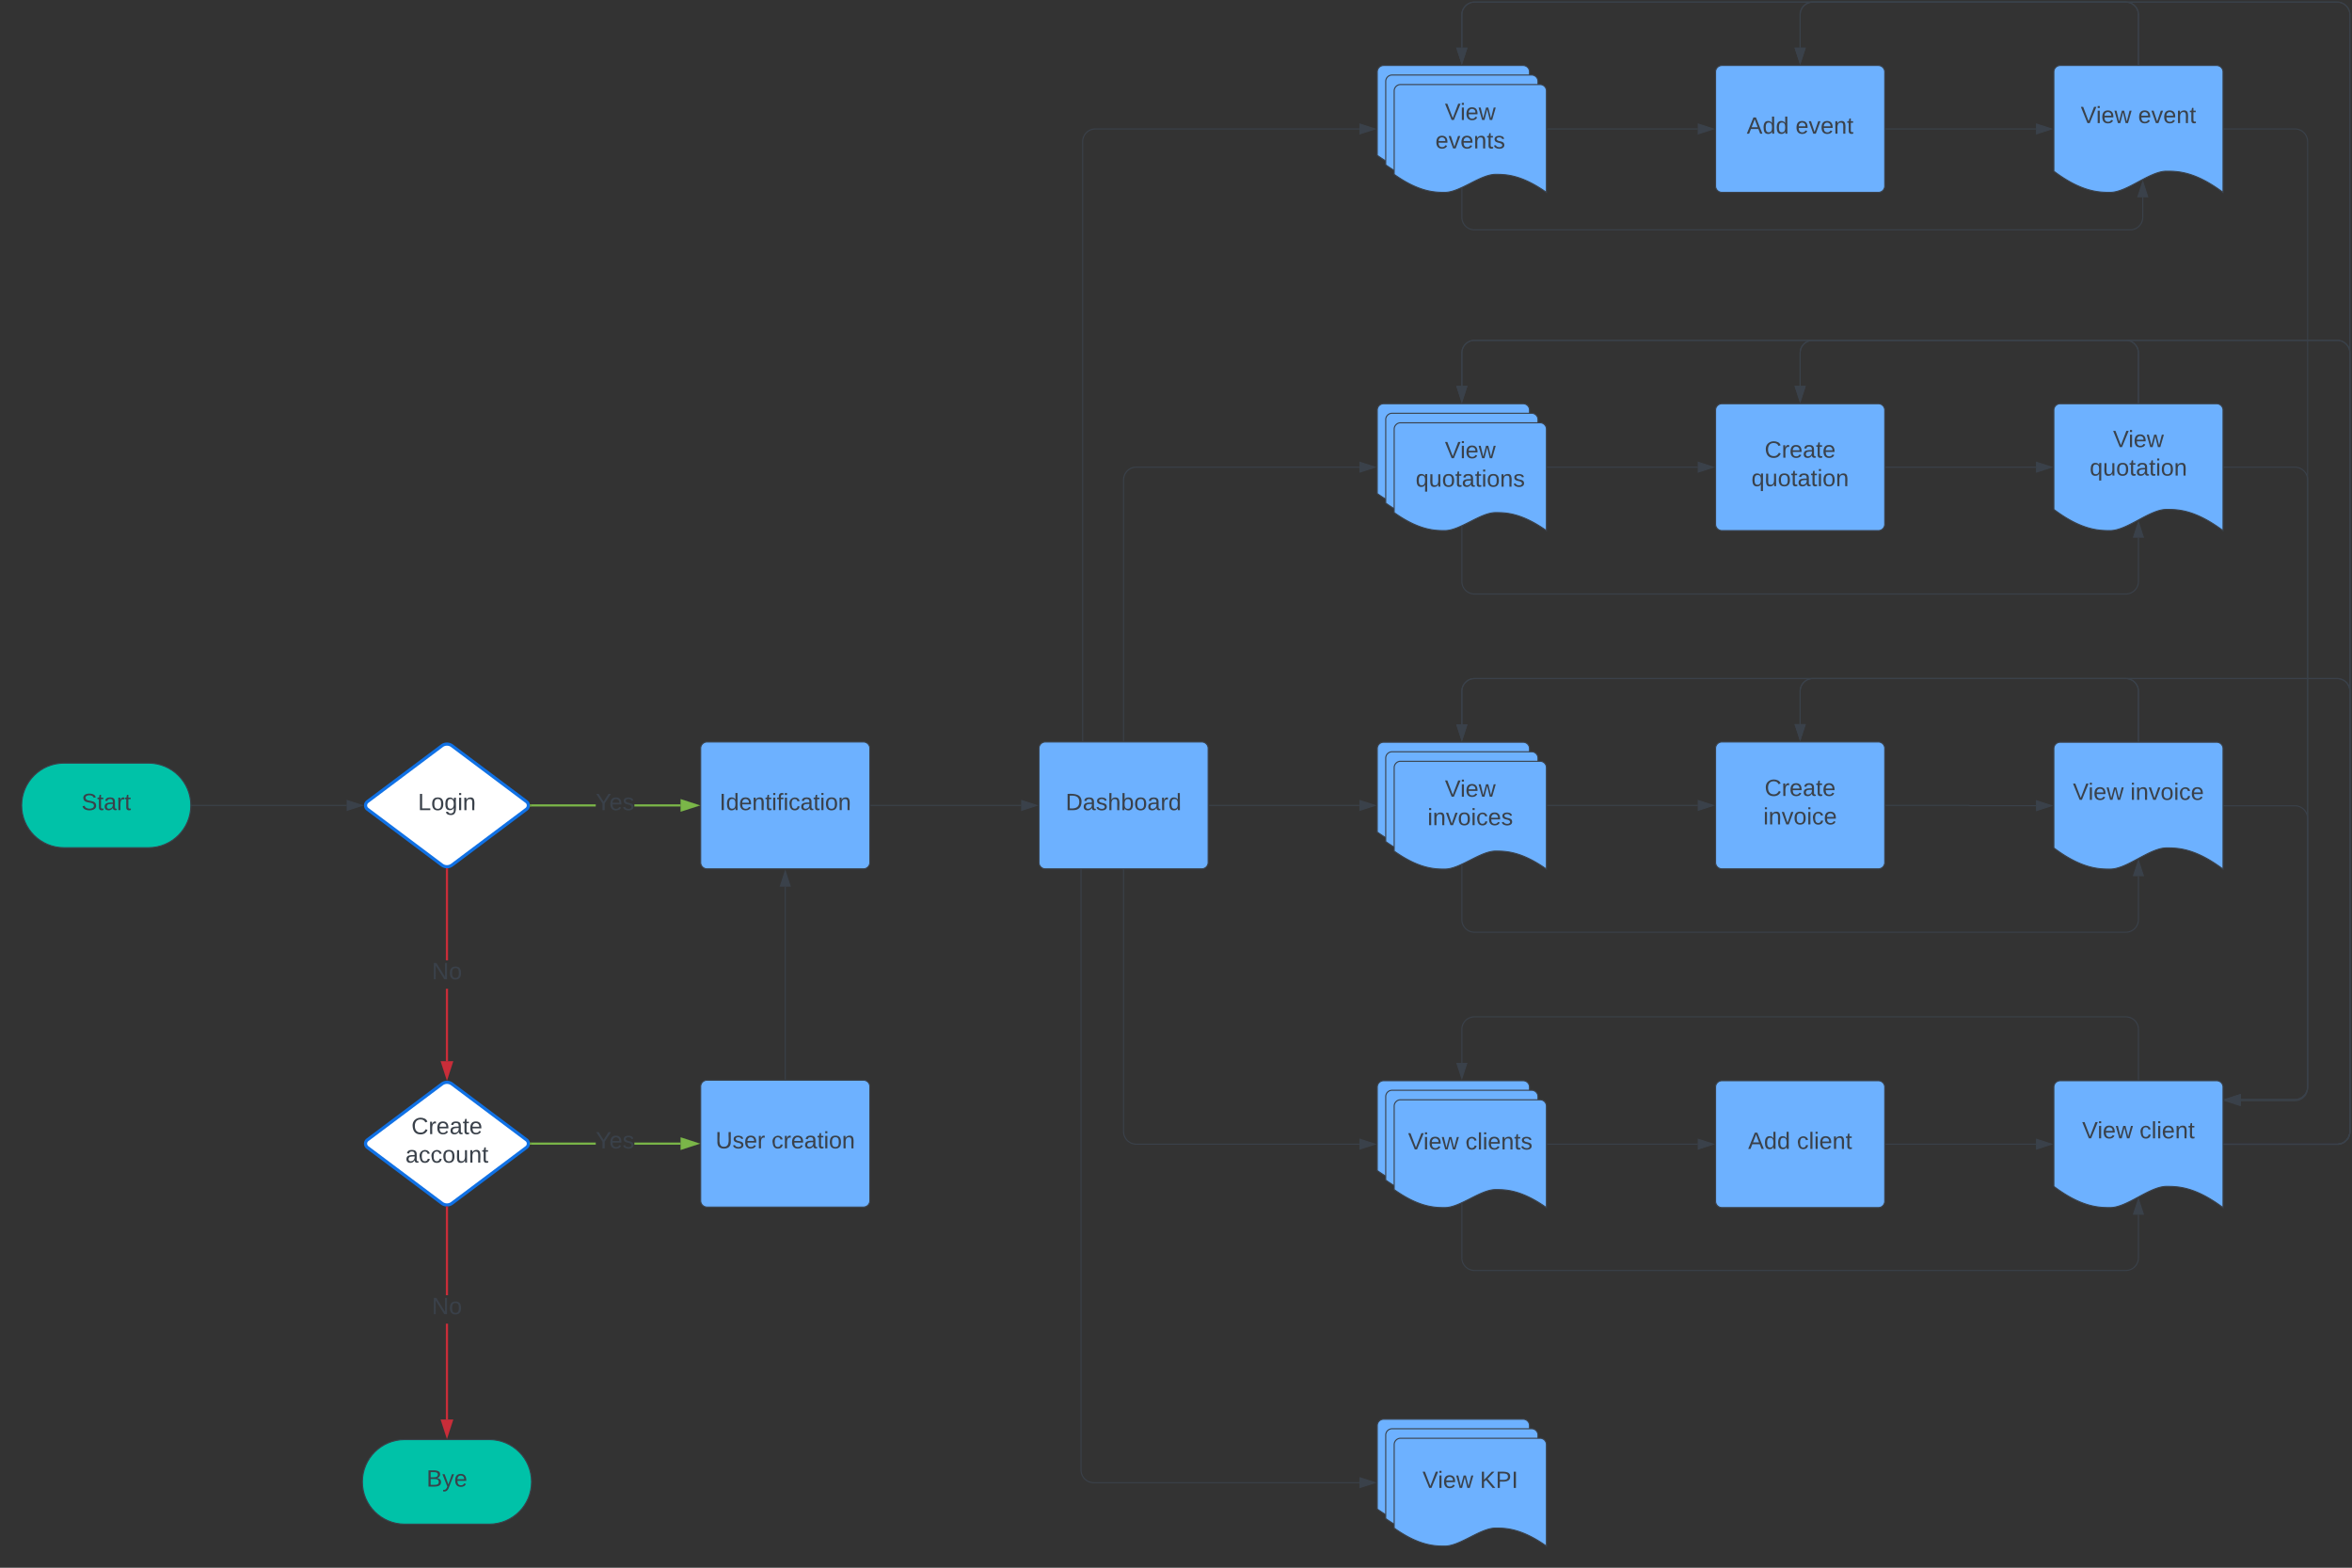 <svg xmlns="http://www.w3.org/2000/svg" xmlns:xlink="http://www.w3.org/1999/xlink" xmlns:lucid="lucid" width="2224.79" height="1483.25"><rect width="100%" height="100%" fill="#333333" stroke="none"/><g transform="translate(-537.215 122)" lucid:page-tab-id="0_0"><path d="M677.7 600c22.1 0 40 17.9 40 40s-17.9 40-40 40h-80c-22.08 0-40-17.9-40-40s17.92-40 40-40z" stroke="#3a414a" fill="#00c2a8"/><use xlink:href="#a" transform="matrix(1,0,0,1,562.715,605) translate(51.574 39.444)"/><path d="M1200 906a6 6 0 0 1 6-6h148a6 6 0 0 1 6 6v108a6 6 0 0 1-6 6h-148a6 6 0 0 1-6-6z" stroke="#3a414a" fill="#6db1ff"/><use xlink:href="#b" transform="matrix(1,0,0,1,1212,912) translate(2.074 52.444)"/><use xlink:href="#c" transform="matrix(1,0,0,1,1212,912) translate(55.037 52.444)"/><path d="M1200 586a6 6 0 0 1 6-6h148a6 6 0 0 1 6 6v108a6 6 0 0 1-6 6h-148a6 6 0 0 1-6-6z" stroke="#3a414a" fill="#6db1ff"/><use xlink:href="#d" transform="matrix(1,0,0,1,1212,592) translate(5.747 52.444)"/><path d="M955.2 583.6a8 8 0 0 1 9.6 0l70.4 52.8a4.5 4.5 0 0 1 0 7.2l-70.4 52.8a8 8 0 0 1-9.6 0l-70.4-52.8a4.5 4.5 0 0 1 0-7.2z" stroke="#1071e5" stroke-width="3" fill="#fff"/><use xlink:href="#e" transform="matrix(1,0,0,1,885,585) translate(47.599 59.489)"/><path d="M718.7 640h146.4" stroke="#3a414a" fill="none"/><path d="M718.73 640.5h-.55l.04-.5-.02-.5h.53z" stroke="#3a414a" stroke-width=".05" fill="#3a414a"/><path d="M879.88 640l-14.27 4.63v-9.26z" stroke="#3a414a" fill="#3a414a"/><path d="M955.2 903.6a8 8 0 0 1 9.6 0l70.4 52.8a4.5 4.5 0 0 1 0 7.2l-70.4 52.8a8 8 0 0 1-9.6 0l-70.4-52.8a4.5 4.5 0 0 1 0-7.2z" stroke="#1071e5" stroke-width="3" fill="#fff"/><use xlink:href="#f" transform="matrix(1,0,0,1,885,905) translate(41.396 46.022)"/><use xlink:href="#g" transform="matrix(1,0,0,1,885,905) translate(35.722 72.956)"/><path d="M1100.7 961h-61.2v-2h61.2zm80.3 0h-43.7v-2h43.7z" stroke="#7ab648" stroke-width=".05" fill="#7ab648"/><path d="M1039.53 961h-1.12l.1-1-.1-1h1.13z" fill="#7ab648"/><path d="M1039.56 961.02h-1.17l.08-1.02-.1-1.02h1.18zm-1.12-2l.1.98-.1.98h1.07V959z" stroke="#7ab648" stroke-width=".05" fill="#7ab648"/><path d="M1196.26 960l-14.26 4.63v-9.26z" fill="#7ab648"/><path d="M1199.5 960l-18.5 6v-12zm-16.5 3.26l10.03-3.26-10.03-3.26z" stroke="#7ab648" stroke-width=".05" fill="#7ab648"/><use xlink:href="#h" transform="matrix(1,0,0,1,1100.705,946.533) translate(0.005 17.956)"/><path d="M961 1221h-2v-90.66h2zm0-117.6h-2v-82.9h2z" stroke="#c92d39" stroke-width=".05" fill="#c92d39"/><path d="M960 1019.5l1-.06v1.1h-2v-1.1z" fill="#c92d39"/><path d="M960 1019.48l1.02-.07v1.15H959v-1.14zm-.98 1.02H961v-1.03l-.98.06-.98-.06z" stroke="#c92d39" stroke-width=".05" fill="#c92d39"/><path d="M960 1236.26l-4.63-14.26h9.26z" fill="#c92d39"/><path d="M960 1239.5l-6-18.5h12zm-3.26-16.5l3.26 10.03 3.26-10.03z" stroke="#c92d39" stroke-width=".05" fill="#c92d39"/><use xlink:href="#i" transform="matrix(1,0,0,1,945.692,1103.404) translate(0.005 17.956)"/><path d="M1000 1240c22.1 0 40 17.9 40 40s-17.9 40-40 40h-80c-22.1 0-40-17.9-40-40s17.9-40 40-40z" stroke="#3a414a" fill="#00c2a8"/><use xlink:href="#j" transform="matrix(1,0,0,1,885,1245) translate(55.673 39.489)"/><path d="M1100.7 641h-61.2v-2h61.2zm80.3 0h-43.7v-2h43.7z" stroke="#7ab648" stroke-width=".05" fill="#7ab648"/><path d="M1039.53 641h-1.12l.1-1-.1-1h1.13z" fill="#7ab648"/><path d="M1039.56 641.02h-1.17l.08-1.02-.1-1.02h1.18zm-1.12-2l.1.98-.1.98h1.07V639z" stroke="#7ab648" stroke-width=".05" fill="#7ab648"/><path d="M1196.26 640l-14.26 4.63v-9.26z" fill="#7ab648"/><path d="M1199.5 640l-18.5 6v-12zm-16.5 3.26l10.03-3.26-10.03-3.26z" stroke="#7ab648" stroke-width=".05" fill="#7ab648"/><use xlink:href="#h" transform="matrix(1,0,0,1,1100.705,626.533) translate(0.005 17.956)"/><path d="M961 882h-2v-68.53h2zm0-95.47h-2V700.5h2z" stroke="#c92d39" stroke-width=".05" fill="#c92d39"/><path d="M960 699.5l1-.06v1.1h-2v-1.1z" fill="#c92d39"/><path d="M960 699.48l1.02-.07v1.15H959v-1.14zm-.98 1.02H961v-1.03l-.98.06-.98-.06z" stroke="#c92d39" stroke-width=".05" fill="#c92d39"/><path d="M960 897.26L955.37 883h9.26z" fill="#c92d39"/><path d="M960 900.5l-6-18.5h12zm-3.26-16.5L960 894l3.26-10.02z" stroke="#c92d39" stroke-width=".05" fill="#c92d39"/><use xlink:href="#i" transform="matrix(1,0,0,1,945.692,786.533) translate(0.005 17.956)"/><path d="M1361 640h142.12" stroke="#3a414a" fill="none"/><path d="M1361 640.5h-.5v-1h.5z" stroke="#3a414a" stroke-width=".05" fill="#3a414a"/><path d="M1517.88 640l-14.26 4.63v-9.26z" stroke="#3a414a" fill="#3a414a"/><path d="M1600 579V332a12 12 0 0 1 12-12h211.12" stroke="#3a414a" fill="none"/><path d="M1600.5 579.5h-1v-.5h1z" stroke="#3a414a" stroke-width=".05" fill="#3a414a"/><path d="M1837.88 320l-14.26 4.63v-9.26z" stroke="#3a414a" fill="#3a414a"/><path d="M1600 701v247.5a12 12 0 0 0 12 12h211.12" stroke="#3a414a" fill="none"/><path d="M1600.5 701h-1v-.5h1z" stroke="#3a414a" stroke-width=".05" fill="#3a414a"/><path d="M1837.88 960.5l-14.26 4.63v-9.26z" stroke="#3a414a" fill="#3a414a"/><path d="M1520 586a6 6 0 0 1 6-6h148a6 6 0 0 1 6 6v108a6 6 0 0 1-6 6h-148a6 6 0 0 1-6-6z" stroke="#3a414a" fill="#6db1ff"/><use xlink:href="#k" transform="matrix(1,0,0,1,1532,592) translate(13.198 52.489)"/><path d="M1920 260v48a12 12 0 0 0 12 12h211.12" stroke="#3a414a" fill="none"/><path d="M1920.5 260h-1v-.5h1z" stroke="#3a414a" stroke-width=".05" fill="#3a414a"/><path d="M2157.88 320l-14.26 4.63v-9.26z" stroke="#3a414a" fill="#3a414a"/><path d="M2160 266a6 6 0 0 1 6-6h148a6 6 0 0 1 6 6v108a6 6 0 0 1-6 6h-148a6 6 0 0 1-6-6z" stroke="#3a414a" fill="#6db1ff"/><use xlink:href="#l" transform="matrix(1,0,0,1,2172,272) translate(34.396 39.022)"/><use xlink:href="#m" transform="matrix(1,0,0,1,2172,272) translate(21.895 65.956)"/><path d="M2001 640h142.12" stroke="#3a414a" fill="none"/><path d="M2001 640.5h-.5v-1h.5z" stroke="#3a414a" stroke-width=".05" fill="#3a414a"/><path d="M2157.88 640l-14.26 4.63v-9.26z" stroke="#3a414a" fill="#3a414a"/><path d="M2160 586a6 6 0 0 1 6-6h148a6 6 0 0 1 6 6v108a6 6 0 0 1-6 6h-148a6 6 0 0 1-6-6z" stroke="#3a414a" fill="#6db1ff"/><use xlink:href="#l" transform="matrix(1,0,0,1,2172,592) translate(34.396 39.022)"/><use xlink:href="#n" transform="matrix(1,0,0,1,2172,592) translate(33.149 65.956)"/><path d="M1840 586.25a6 6 0 0 1 6-6h132a6 6 0 0 1 6 6v96c-24.05-17.03-39.02-17.03-48.1-17.03-14.4 0-33.55 17.03-47.95 17.03-8.93 0-24.05 0-47.95-17.03z" stroke="#3a414a" fill="#6db1ff"/><path d="M1848 595.25a6 6 0 0 1 6-6h132a6 6 0 0 1 6 6v96c-24.05-17.03-39.02-17.03-48.1-17.03-14.4 0-33.55 17.03-47.95 17.03-8.93 0-24.05 0-47.95-17.03z" stroke="#3a414a" fill="#6db1ff"/><path d="M1856 604.25a6 6 0 0 1 6-6h132a6 6 0 0 1 6 6v96c-24.05-17.03-39.02-17.03-48.1-17.03-14.4 0-33.55 17.03-47.95 17.03-8.93 0-24.05 0-47.95-17.03z" stroke="#3a414a" fill="#6db1ff"/><use xlink:href="#o" transform="matrix(1,0,0,1,1868,610.25) translate(35.966 21.522)"/><use xlink:href="#p" transform="matrix(1,0,0,1,1868,610.25) translate(19.538 48.456)"/><path d="M2321 640h78.88a.13.13 0 0 1 .12.13.13.13 0 0 0 .13.12h63" stroke="#3a414a" fill="none"/><path d="M2321 640.5h-.5v-1h.5z" stroke="#3a414a" stroke-width=".05" fill="#3a414a"/><path d="M2477.88 640.25l-14.26 4.63v-9.26z" stroke="#3a414a" fill="#3a414a"/><path d="M2480 586.25a6 6 0 0 1 6-6h148a6 6 0 0 1 6 6v114c-26.72-20.04-43.36-20.04-53.44-20.04-16 0-37.28 20.05-53.28 20.05-9.92 0-26.72 0-53.28-20.04z" stroke="#3a414a" fill="#6db1ff"/><use xlink:href="#q" transform="matrix(1,0,0,1,2492,592.25) translate(5.997 42.489)"/><use xlink:href="#n" transform="matrix(1,0,0,1,2492,592.25) translate(60.3 42.489)"/><path d="M2321 320h142.12" stroke="#3a414a" fill="none"/><path d="M2321 320.5h-.5v-1h.5z" stroke="#3a414a" stroke-width=".05" fill="#3a414a"/><path d="M2477.88 320l-14.26 4.63v-9.26z" stroke="#3a414a" fill="#3a414a"/><path d="M2480 266a6 6 0 0 1 6-6h148a6 6 0 0 1 6 6v114c-26.72-20.04-43.36-20.04-53.44-20.04-16 0-37.28 20.04-53.28 20.04-9.92 0-26.72 0-53.28-20.04z" stroke="#3a414a" fill="#6db1ff"/><use xlink:href="#o" transform="matrix(1,0,0,1,2492,272) translate(43.966 29.022)"/><use xlink:href="#m" transform="matrix(1,0,0,1,2492,272) translate(21.895 55.956)"/><path d="M2001 960.5h142.12" stroke="#3a414a" fill="none"/><path d="M2001 961h-.5v-1h.5z" stroke="#3a414a" stroke-width=".05" fill="#3a414a"/><path d="M2157.88 960.5l-14.26 4.63v-9.26z" stroke="#3a414a" fill="#3a414a"/><path d="M2160 906.5a6 6 0 0 1 6-6h148a6 6 0 0 1 6 6v108a6 6 0 0 1-6 6h-148a6 6 0 0 1-6-6z" stroke="#3a414a" fill="#6db1ff"/><use xlink:href="#r" transform="matrix(1,0,0,1,2172,912.5) translate(18.809 52.489)"/><use xlink:href="#s" transform="matrix(1,0,0,1,2172,912.5) translate(64.945 52.489)"/><path d="M2480 906.5a6 6 0 0 1 6-6h148a6 6 0 0 1 6 6v114c-26.72-20.04-43.36-20.04-53.44-20.04-16 0-37.28 20.04-53.28 20.04-9.92 0-26.72 0-53.28-20.04z" stroke="#3a414a" fill="#6db1ff"/><use xlink:href="#q" transform="matrix(1,0,0,1,2492,912.5) translate(14.726 42.489)"/><use xlink:href="#s" transform="matrix(1,0,0,1,2492,912.5) translate(69.029 42.489)"/><path d="M2321 960.5h142.12" stroke="#3a414a" fill="none"/><path d="M2321 961h-.5v-1h.5z" stroke="#3a414a" stroke-width=".05" fill="#3a414a"/><path d="M2477.88 960.5l-14.26 4.63v-9.26z" stroke="#3a414a" fill="#3a414a"/><path d="M2641 960.5h107a12 12 0 0 0 12-12V532a12 12 0 0 0-12-12h-496a12 12 0 0 0-12 12v31.12" stroke="#3a414a" fill="none"/><path d="M2641 961h-.5v-1h.5z" stroke="#3a414a" stroke-width=".05" fill="#3a414a"/><path d="M2240 577.88l-4.64-14.26h9.28z" stroke="#3a414a" fill="#3a414a"/><path d="M1280 899V716.88" stroke="#3a414a" fill="none"/><path d="M1280.5 899.5h-1v-.5h1z" stroke="#3a414a" stroke-width=".05" fill="#3a414a"/><path d="M1280 702.12l4.63 14.26h-9.27z" stroke="#3a414a" fill="#3a414a"/><path d="M2641 320h67a12 12 0 0 1 12 12v574.26a12 12 0 0 1-12 12h-51.12" stroke="#3a414a" fill="none"/><path d="M2641 320.5h-.5v-1h.5z" stroke="#3a414a" stroke-width=".05" fill="#3a414a"/><path d="M2642.12 918.26l14.26-4.63v9.27z" stroke="#3a414a" fill="#3a414a"/><path d="M1561.33 579V12a12 12 0 0 1 12-12h249.8" stroke="#3a414a" fill="none"/><path d="M1561.83 579.5h-1v-.5h1z" stroke="#3a414a" stroke-width=".05" fill="#3a414a"/><path d="M1837.88 0l-14.26 4.63v-9.27z" stroke="#3a414a" fill="#3a414a"/><path d="M1840-54a6 6 0 0 1 6-6h132a6 6 0 0 1 6 6v96c-24.05-17.03-39.02-17.03-48.1-17.03-14.4 0-33.55 17.03-47.95 17.03-8.93 0-24.05 0-47.95-17.03z" stroke="#3a414a" fill="#6db1ff"/><path d="M1848-45a6 6 0 0 1 6-6h132a6 6 0 0 1 6 6v96c-24.05-17.03-39.02-17.03-48.1-17.03-14.4 0-33.55 17.03-47.95 17.03-8.93 0-24.05 0-47.95-17.03z" stroke="#3a414a" fill="#6db1ff"/><path d="M1856-36a6 6 0 0 1 6-6h132a6 6 0 0 1 6 6v96c-24.05-17.03-39.02-17.03-48.1-17.03-14.4 0-33.55 17.03-47.95 17.03-8.93 0-24.05 0-47.95-17.03z" stroke="#3a414a" fill="#6db1ff"/><use xlink:href="#o" transform="matrix(1,0,0,1,1868,-30) translate(35.966 21.522)"/><use xlink:href="#t" transform="matrix(1,0,0,1,1868,-30) translate(26.957 48.456)"/><path d="M1559.77 701v567.75a12 12 0 0 0 12 12h251.35" stroke="#3a414a" fill="none"/><path d="M1560.27 701h-1v-.5h1z" stroke="#3a414a" stroke-width=".05" fill="#3a414a"/><path d="M1837.88 1280.75l-14.26 4.63v-9.27z" stroke="#3a414a" fill="#3a414a"/><path d="M1840 1226.75a6 6 0 0 1 6-6h132a6 6 0 0 1 6 6v96c-24.05-17.03-39.02-17.03-48.1-17.03-14.4 0-33.55 17.03-47.95 17.03-8.93 0-24.05 0-47.95-17.03z" stroke="#3a414a" fill="#6db1ff"/><path d="M1848 1235.75a6 6 0 0 1 6-6h132a6 6 0 0 1 6 6v96c-24.05-17.03-39.02-17.03-48.1-17.03-14.4 0-33.55 17.03-47.95 17.03-8.93 0-24.05 0-47.95-17.03z" stroke="#3a414a" fill="#6db1ff"/><path d="M1856 1244.75a6 6 0 0 1 6-6h132a6 6 0 0 1 6 6v96c-24.05-17.03-39.02-17.03-48.1-17.03-14.4 0-33.55 17.03-47.95 17.03-8.93 0-24.05 0-47.95-17.03z" stroke="#3a414a" fill="#6db1ff"/><use xlink:href="#q" transform="matrix(1,0,0,1,1868,1250.75) translate(14.768 34.989)"/><use xlink:href="#u" transform="matrix(1,0,0,1,1868,1250.75) translate(69.071 34.989)"/><path d="M2001 0h142.12" stroke="#3a414a" fill="none"/><path d="M2001 .5h-.5v-1h.5z" stroke="#3a414a" stroke-width=".05" fill="#3a414a"/><path d="M2157.88 0l-14.26 4.63v-9.27z" stroke="#3a414a" fill="#3a414a"/><path d="M2160-54a6 6 0 0 1 6-6h148a6 6 0 0 1 6 6V54a6 6 0 0 1-6 6h-148a6 6 0 0 1-6-6z" stroke="#3a414a" fill="#6db1ff"/><use xlink:href="#r" transform="matrix(1,0,0,1,2172,-48) translate(17.5 52.489)"/><use xlink:href="#v" transform="matrix(1,0,0,1,2172,-48) translate(63.636 52.489)"/><path d="M1681 640h142.12" stroke="#3a414a" fill="none"/><path d="M1681 640.5h-.5v-1h.5z" stroke="#3a414a" stroke-width=".05" fill="#3a414a"/><path d="M1837.88 640l-14.26 4.63v-9.26z" stroke="#3a414a" fill="#3a414a"/><path d="M1840 906.5a6 6 0 0 1 6-6h132a6 6 0 0 1 6 6v96c-24.05-17.03-39.02-17.03-48.1-17.03-14.4 0-33.55 17.03-47.95 17.03-8.93 0-24.05 0-47.95-17.03z" stroke="#3a414a" fill="#6db1ff"/><path d="M1848 915.5a6 6 0 0 1 6-6h132a6 6 0 0 1 6 6v96c-24.05-17.03-39.02-17.03-48.1-17.03-14.4 0-33.55 17.03-47.95 17.03-8.93 0-24.05 0-47.95-17.03z" stroke="#3a414a" fill="#6db1ff"/><path d="M1856 924.5a6 6 0 0 1 6-6h132a6 6 0 0 1 6 6v96c-24.05-17.03-39.02-17.03-48.1-17.03-14.4 0-33.55 17.03-47.95 17.03-8.93 0-24.05 0-47.95-17.03z" stroke="#3a414a" fill="#6db1ff"/><use xlink:href="#w" transform="matrix(1,0,0,1,1861,923.5) translate(8.115 41.989)"/><use xlink:href="#x" transform="matrix(1,0,0,1,1861,923.5) translate(62.418 41.989)"/><path d="M1840 266a6 6 0 0 1 6-6h132a6 6 0 0 1 6 6v96c-24.05-17.03-39.02-17.03-48.1-17.03-14.4 0-33.55 17.03-47.95 17.03-8.93 0-24.05 0-47.95-17.03z" stroke="#3a414a" fill="#6db1ff"/><path d="M1848 275a6 6 0 0 1 6-6h132a6 6 0 0 1 6 6v96c-24.05-17.03-39.02-17.03-48.1-17.03-14.4 0-33.55 17.03-47.95 17.03-8.93 0-24.05 0-47.95-17.03z" stroke="#3a414a" fill="#6db1ff"/><path d="M1856 284a6 6 0 0 1 6-6h132a6 6 0 0 1 6 6v96c-24.05-17.03-39.02-17.03-48.1-17.03-14.4 0-33.55 17.03-47.95 17.03-8.93 0-24.05 0-47.95-17.03z" stroke="#3a414a" fill="#6db1ff"/><use xlink:href="#y" transform="matrix(1,0,0,1,1861,283) translate(42.966 28.522)"/><use xlink:href="#z" transform="matrix(1,0,0,1,1861,283) translate(15.284 55.456)"/><path d="M1920 1016.48V1068a12 12 0 0 0 12 12h616a12 12 0 0 0 12-12v-40.8" stroke="#3a414a" fill="none"/><path d="M1920.5 1016.5h-1v-.3l1-.45z" stroke="#3a414a" stroke-width=".05" fill="#3a414a"/><path d="M2560 1012.44l4.64 14.27h-9.28z" stroke="#3a414a" fill="#3a414a"/><path d="M1920 696.23V748a12 12 0 0 0 12 12h616a12 12 0 0 0 12-12v-41.04" stroke="#3a414a" fill="none"/><path d="M1920.5 696.24h-1v-.28l1-.46z" stroke="#3a414a" stroke-width=".05" fill="#3a414a"/><path d="M2560 692.2l4.64 14.26h-9.28z" stroke="#3a414a" fill="#3a414a"/><path d="M2641 960.6h107a12 12 0 0 0 12-12V212a12 12 0 0 0-12-12h-816a12 12 0 0 0-12 12v31.12" stroke="#3a414a" fill="none"/><path d="M2641 961.1h-.5v-1h.5z" stroke="#3a414a" stroke-width=".05" fill="#3a414a"/><path d="M1920 257.88l-4.63-14.26h9.27z" stroke="#3a414a" fill="#3a414a"/><path d="M2641 640.36h67a12 12 0 0 1 12 12v253.9a12 12 0 0 1-12 12h-51.12" stroke="#3a414a" fill="none"/><path d="M2641 640.86h-.5v-1h.5z" stroke="#3a414a" stroke-width=".05" fill="#3a414a"/><path d="M2642.12 918.26l14.26-4.63v9.27z" stroke="#3a414a" fill="#3a414a"/><path d="M2641 960.6h107a12 12 0 0 0 12-12V532a12 12 0 0 0-12-12h-816a12 12 0 0 0-12 12v31.37" stroke="#3a414a" fill="none"/><path d="M2641 961.1h-.5v-1h.5z" stroke="#3a414a" stroke-width=".05" fill="#3a414a"/><path d="M1920 578.13l-4.63-14.26h9.27z" stroke="#3a414a" fill="#3a414a"/><path d="M1920 375.98V428a12 12 0 0 0 12 12h616a12 12 0 0 0 12-12v-41.3" stroke="#3a414a" fill="none"/><path d="M1920.5 376h-1v-.3l1-.45z" stroke="#3a414a" stroke-width=".05" fill="#3a414a"/><path d="M2560 371.94l4.64 14.27h-9.28z" stroke="#3a414a" fill="#3a414a"/><path d="M2321 0h142.12" stroke="#3a414a" fill="none"/><path d="M2321 .5h-.5v-1h.5z" stroke="#3a414a" stroke-width=".05" fill="#3a414a"/><path d="M2477.88 0l-14.26 4.63v-9.27z" stroke="#3a414a" fill="#3a414a"/><path d="M2480-54a6 6 0 0 1 6-6h148a6 6 0 0 1 6 6V60c-26.72-20.04-43.36-20.04-53.44-20.04-16 0-37.28 20.04-53.28 20.04-9.92 0-26.72 0-53.28-20.04z" stroke="#3a414a" fill="#6db1ff"/><use xlink:href="#q" transform="matrix(1,0,0,1,2492,-48) translate(13.416 42.489)"/><use xlink:href="#v" transform="matrix(1,0,0,1,2492,-48) translate(67.719 42.489)"/><path d="M2641 960.6h107a12 12 0 0 0 12-12V212a12 12 0 0 0-12-12h-496a12 12 0 0 0-12 12v31.12" stroke="#3a414a" fill="none"/><path d="M2641 961.1h-.5v-1h.5z" stroke="#3a414a" stroke-width=".05" fill="#3a414a"/><path d="M2240 257.88l-4.64-14.26h9.28z" stroke="#3a414a" fill="#3a414a"/><path d="M2641 960.6h107a12 12 0 0 0 12-12V-108a12 12 0 0 0-12-12h-496a12 12 0 0 0-12 12v31.12" stroke="#3a414a" fill="none"/><path d="M2641 961.1h-.5v-1h.5z" stroke="#3a414a" stroke-width=".05" fill="#3a414a"/><path d="M2240-62.12l-4.64-14.26h9.28z" stroke="#3a414a" fill="#3a414a"/><path d="M2641 960.6h107a12 12 0 0 0 12-12V-108a12 12 0 0 0-12-12h-816a12 12 0 0 0-12 12v31.12" stroke="#3a414a" fill="none"/><path d="M2641 961.1h-.5v-1h.5z" stroke="#3a414a" stroke-width=".05" fill="#3a414a"/><path d="M1920-62.12l-4.63-14.26h9.27z" stroke="#3a414a" fill="#3a414a"/><path d="M1920 55.98v27.5a12 12 0 0 0 12 12h620.1a12 12 0 0 0 12-12V64.64" stroke="#3a414a" fill="none"/><path d="M1920.5 56h-1v-.3l1-.45z" stroke="#3a414a" stroke-width=".05" fill="#3a414a"/><path d="M2564.1 49.88l4.64 14.26h-9.27z" stroke="#3a414a" fill="#3a414a"/><path d="M2641 0h67a12 12 0 0 1 12 12v895.34a12 12 0 0 1-12 12h-51.12" stroke="#3a414a" fill="none"/><path d="M2641 .5h-.5v-1h.5z" stroke="#3a414a" stroke-width=".05" fill="#3a414a"/><path d="M2642.12 919.34l14.26-4.63v9.27z" stroke="#3a414a" fill="#3a414a"/><path d="M2560-61v-47a12 12 0 0 0-12-12h-296a12 12 0 0 0-12 12v31.12" stroke="#3a414a" fill="none"/><path d="M2560.5-60.5h-1v-.5h1z" stroke="#3a414a" stroke-width=".05" fill="#3a414a"/><path d="M2240-62.12l-4.64-14.26h9.28z" stroke="#3a414a" fill="#3a414a"/><path d="M2560-61v-47a12 12 0 0 0-12-12h-616a12 12 0 0 0-12 12v31.12" stroke="#3a414a" fill="none"/><path d="M2560.5-60.5h-1v-.5h1z" stroke="#3a414a" stroke-width=".05" fill="#3a414a"/><path d="M1920-62.12l-4.63-14.26h9.27z" stroke="#3a414a" fill="#3a414a"/><path d="M2560 259v-47a12 12 0 0 0-12-12h-296a12 12 0 0 0-12 12v31.12" stroke="#3a414a" fill="none"/><path d="M2560.5 259.5h-1v-.5h1z" stroke="#3a414a" stroke-width=".05" fill="#3a414a"/><path d="M2240 257.88l-4.64-14.26h9.28z" stroke="#3a414a" fill="#3a414a"/><path d="M2560 259v-47a12 12 0 0 0-12-12h-616a12 12 0 0 0-12 12v31.12" stroke="#3a414a" fill="none"/><path d="M2560.5 259.5h-1v-.5h1z" stroke="#3a414a" stroke-width=".05" fill="#3a414a"/><path d="M1920 257.88l-4.63-14.26h9.27z" stroke="#3a414a" fill="#3a414a"/><path d="M2560 579.25V532a12 12 0 0 0-12-12h-296a12 12 0 0 0-12 12v31.12" stroke="#3a414a" fill="none"/><path d="M2560.5 579.75h-1v-.5h1z" stroke="#3a414a" stroke-width=".05" fill="#3a414a"/><path d="M2240 577.88l-4.64-14.26h9.28z" stroke="#3a414a" fill="#3a414a"/><path d="M2560 579.25V532a12 12 0 0 0-12-12h-616a12 12 0 0 0-12 12v31.37" stroke="#3a414a" fill="none"/><path d="M2560.5 579.75h-1v-.5h1z" stroke="#3a414a" stroke-width=".05" fill="#3a414a"/><path d="M1920 578.13l-4.63-14.26h9.27z" stroke="#3a414a" fill="#3a414a"/><path d="M2560 899.5V852a12 12 0 0 0-12-12h-616a12 12 0 0 0-12 12v31.62" stroke="#3a414a" fill="none"/><path d="M2560.5 900h-1v-.5h1z" stroke="#3a414a" stroke-width=".05" fill="#3a414a"/><path d="M1920 898.38l-4.63-14.26h9.27z" stroke="#3a414a" fill="#3a414a"/><defs><path fill="#3a414a" d="M185-189c-5-48-123-54-124 2 14 75 158 14 163 119 3 78-121 87-175 55-17-10-28-26-33-46l33-7c5 56 141 63 141-1 0-78-155-14-162-118-5-82 145-84 179-34 5 7 8 16 11 25" id="A"/><path fill="#3a414a" d="M59-47c-2 24 18 29 38 22v24C64 9 27 4 27-40v-127H5v-23h24l9-43h21v43h35v23H59v120" id="B"/><path fill="#3a414a" d="M141-36C126-15 110 5 73 4 37 3 15-17 15-53c-1-64 63-63 125-63 3-35-9-54-41-54-24 1-41 7-42 31l-33-3c5-37 33-52 76-52 45 0 72 20 72 64v82c-1 20 7 32 28 27v20c-31 9-61-2-59-35zM48-53c0 20 12 33 32 33 41-3 63-29 60-74-43 2-92-5-92 41" id="C"/><path fill="#3a414a" d="M114-163C36-179 61-72 57 0H25l-1-190h30c1 12-1 29 2 39 6-27 23-49 58-41v29" id="D"/><g id="a"><use transform="matrix(0.062,0,0,0.062,0,0)" xlink:href="#A"/><use transform="matrix(0.062,0,0,0.062,14.815,0)" xlink:href="#B"/><use transform="matrix(0.062,0,0,0.062,20.988,0)" xlink:href="#C"/><use transform="matrix(0.062,0,0,0.062,33.333,0)" xlink:href="#D"/><use transform="matrix(0.062,0,0,0.062,40.679,0)" xlink:href="#B"/></g><path fill="#3a414a" d="M232-93c-1 65-40 97-104 97C67 4 28-28 28-90v-158h33c8 89-33 224 67 224 102 0 64-133 71-224h33v155" id="E"/><path fill="#3a414a" d="M135-143c-3-34-86-38-87 0 15 53 115 12 119 90S17 21 10-45l28-5c4 36 97 45 98 0-10-56-113-15-118-90-4-57 82-63 122-42 12 7 21 19 24 35" id="F"/><path fill="#3a414a" d="M100-194c63 0 86 42 84 106H49c0 40 14 67 53 68 26 1 43-12 49-29l28 8c-11 28-37 45-77 45C44 4 14-33 15-96c1-61 26-98 85-98zm52 81c6-60-76-77-97-28-3 7-6 17-6 28h103" id="G"/><g id="b"><use transform="matrix(0.062,0,0,0.062,0,0)" xlink:href="#E"/><use transform="matrix(0.062,0,0,0.062,15.988,0)" xlink:href="#F"/><use transform="matrix(0.062,0,0,0.062,27.099,0)" xlink:href="#G"/><use transform="matrix(0.062,0,0,0.062,39.444,0)" xlink:href="#D"/></g><path fill="#3a414a" d="M96-169c-40 0-48 33-48 73s9 75 48 75c24 0 41-14 43-38l32 2c-6 37-31 61-74 61-59 0-76-41-82-99-10-93 101-131 147-64 4 7 5 14 7 22l-32 3c-4-21-16-35-41-35" id="H"/><path fill="#3a414a" d="M24-231v-30h32v30H24zM24 0v-190h32V0H24" id="I"/><path fill="#3a414a" d="M100-194c62-1 85 37 85 99 1 63-27 99-86 99S16-35 15-95c0-66 28-99 85-99zM99-20c44 1 53-31 53-75 0-43-8-75-51-75s-53 32-53 75 10 74 51 75" id="J"/><path fill="#3a414a" d="M117-194c89-4 53 116 60 194h-32v-121c0-31-8-49-39-48C34-167 62-67 57 0H25l-1-190h30c1 10-1 24 2 32 11-22 29-35 61-36" id="K"/><g id="c"><use transform="matrix(0.062,0,0,0.062,0,0)" xlink:href="#H"/><use transform="matrix(0.062,0,0,0.062,11.111,0)" xlink:href="#D"/><use transform="matrix(0.062,0,0,0.062,18.457,0)" xlink:href="#G"/><use transform="matrix(0.062,0,0,0.062,30.802,0)" xlink:href="#C"/><use transform="matrix(0.062,0,0,0.062,43.148,0)" xlink:href="#B"/><use transform="matrix(0.062,0,0,0.062,49.321,0)" xlink:href="#I"/><use transform="matrix(0.062,0,0,0.062,54.198,0)" xlink:href="#J"/><use transform="matrix(0.062,0,0,0.062,66.543,0)" xlink:href="#K"/></g><path fill="#3a414a" d="M33 0v-248h34V0H33" id="L"/><path fill="#3a414a" d="M85-194c31 0 48 13 60 33l-1-100h32l1 261h-30c-2-10 0-23-3-31C134-8 116 4 85 4 32 4 16-35 15-94c0-66 23-100 70-100zm9 24c-40 0-46 34-46 75 0 40 6 74 45 74 42 0 51-32 51-76 0-42-9-74-50-73" id="M"/><path fill="#3a414a" d="M101-234c-31-9-42 10-38 44h38v23H63V0H32v-167H5v-23h27c-7-52 17-82 69-68v24" id="N"/><g id="d"><use transform="matrix(0.062,0,0,0.062,0,0)" xlink:href="#L"/><use transform="matrix(0.062,0,0,0.062,6.173,0)" xlink:href="#M"/><use transform="matrix(0.062,0,0,0.062,18.519,0)" xlink:href="#G"/><use transform="matrix(0.062,0,0,0.062,30.864,0)" xlink:href="#K"/><use transform="matrix(0.062,0,0,0.062,43.21,0)" xlink:href="#B"/><use transform="matrix(0.062,0,0,0.062,49.383,0)" xlink:href="#I"/><use transform="matrix(0.062,0,0,0.062,54.259,0)" xlink:href="#N"/><use transform="matrix(0.062,0,0,0.062,60.432,0)" xlink:href="#I"/><use transform="matrix(0.062,0,0,0.062,65.309,0)" xlink:href="#H"/><use transform="matrix(0.062,0,0,0.062,76.42,0)" xlink:href="#C"/><use transform="matrix(0.062,0,0,0.062,88.765,0)" xlink:href="#B"/><use transform="matrix(0.062,0,0,0.062,94.938,0)" xlink:href="#I"/><use transform="matrix(0.062,0,0,0.062,99.815,0)" xlink:href="#J"/><use transform="matrix(0.062,0,0,0.062,112.16,0)" xlink:href="#K"/></g><path fill="#3a414a" d="M30 0v-248h33v221h125V0H30" id="O"/><path fill="#3a414a" d="M177-190C167-65 218 103 67 71c-23-6-38-20-44-43l32-5c15 47 100 32 89-28v-30C133-14 115 1 83 1 29 1 15-40 15-95c0-56 16-97 71-98 29-1 48 16 59 35 1-10 0-23 2-32h30zM94-22c36 0 50-32 50-73 0-42-14-75-50-75-39 0-46 34-46 75s6 73 46 73" id="P"/><g id="e"><use transform="matrix(0.062,0,0,0.062,0,0)" xlink:href="#O"/><use transform="matrix(0.062,0,0,0.062,12.469,0)" xlink:href="#J"/><use transform="matrix(0.062,0,0,0.062,24.938,0)" xlink:href="#P"/><use transform="matrix(0.062,0,0,0.062,37.407,0)" xlink:href="#I"/><use transform="matrix(0.062,0,0,0.062,42.333,0)" xlink:href="#K"/></g><path fill="#3a414a" d="M212-179c-10-28-35-45-73-45-59 0-87 40-87 99 0 60 29 101 89 101 43 0 62-24 78-52l27 14C228-24 195 4 139 4 59 4 22-46 18-125c-6-104 99-153 187-111 19 9 31 26 39 46" id="Q"/><g id="f"><use transform="matrix(0.062,0,0,0.062,0,0)" xlink:href="#Q"/><use transform="matrix(0.062,0,0,0.062,16.148,0)" xlink:href="#D"/><use transform="matrix(0.062,0,0,0.062,23.567,0)" xlink:href="#G"/><use transform="matrix(0.062,0,0,0.062,36.036,0)" xlink:href="#C"/><use transform="matrix(0.062,0,0,0.062,48.505,0)" xlink:href="#B"/><use transform="matrix(0.062,0,0,0.062,54.74,0)" xlink:href="#G"/></g><path fill="#3a414a" d="M84 4C-5 8 30-112 23-190h32v120c0 31 7 50 39 49 72-2 45-101 50-169h31l1 190h-30c-1-10 1-25-2-33-11 22-28 36-60 37" id="R"/><g id="g"><use transform="matrix(0.062,0,0,0.062,0,0)" xlink:href="#C"/><use transform="matrix(0.062,0,0,0.062,12.469,0)" xlink:href="#H"/><use transform="matrix(0.062,0,0,0.062,23.691,0)" xlink:href="#H"/><use transform="matrix(0.062,0,0,0.062,34.914,0)" xlink:href="#J"/><use transform="matrix(0.062,0,0,0.062,47.383,0)" xlink:href="#R"/><use transform="matrix(0.062,0,0,0.062,59.852,0)" xlink:href="#K"/><use transform="matrix(0.062,0,0,0.062,72.321,0)" xlink:href="#B"/></g><path fill="#3a414a" d="M137-103V0h-34v-103L8-248h37l75 118 75-118h37" id="S"/><g id="h"><use transform="matrix(0.062,0,0,0.062,0,0)" xlink:href="#S"/><use transform="matrix(0.062,0,0,0.062,12.906,0)" xlink:href="#G"/><use transform="matrix(0.062,0,0,0.062,25.375,0)" xlink:href="#F"/></g><path fill="#3a414a" d="M190 0L58-211 59 0H30v-248h39L202-35l-2-213h31V0h-41" id="T"/><g id="i"><use transform="matrix(0.062,0,0,0.062,0,0)" xlink:href="#T"/><use transform="matrix(0.062,0,0,0.062,16.148,0)" xlink:href="#J"/></g><path fill="#3a414a" d="M160-131c35 5 61 23 61 61C221 17 115-2 30 0v-248c76 3 177-17 177 60 0 33-19 50-47 57zm-97-11c50-1 110 9 110-42 0-47-63-36-110-37v79zm0 115c55-2 124 14 124-45 0-56-70-42-124-44v89" id="U"/><path fill="#3a414a" d="M179-190L93 31C79 59 56 82 12 73V49c39 6 53-20 64-50L1-190h34L92-34l54-156h33" id="V"/><g id="j"><use transform="matrix(0.062,0,0,0.062,0,0)" xlink:href="#U"/><use transform="matrix(0.062,0,0,0.062,14.963,0)" xlink:href="#V"/><use transform="matrix(0.062,0,0,0.062,26.185,0)" xlink:href="#G"/></g><path fill="#3a414a" d="M30-248c118-7 216 8 213 122C240-48 200 0 122 0H30v-248zM63-27c89 8 146-16 146-99s-60-101-146-95v194" id="W"/><path fill="#3a414a" d="M106-169C34-169 62-67 57 0H25v-261h32l-1 103c12-21 28-36 61-36 89 0 53 116 60 194h-32v-121c2-32-8-49-39-48" id="X"/><path fill="#3a414a" d="M115-194c53 0 69 39 70 98 0 66-23 100-70 100C84 3 66-7 56-30L54 0H23l1-261h32v101c10-23 28-34 59-34zm-8 174c40 0 45-34 45-75 0-40-5-75-45-74-42 0-51 32-51 76 0 43 10 73 51 73" id="Y"/><g id="k"><use transform="matrix(0.062,0,0,0.062,0,0)" xlink:href="#W"/><use transform="matrix(0.062,0,0,0.062,16.148,0)" xlink:href="#C"/><use transform="matrix(0.062,0,0,0.062,28.617,0)" xlink:href="#F"/><use transform="matrix(0.062,0,0,0.062,39.839,0)" xlink:href="#X"/><use transform="matrix(0.062,0,0,0.062,52.308,0)" xlink:href="#Y"/><use transform="matrix(0.062,0,0,0.062,64.777,0)" xlink:href="#J"/><use transform="matrix(0.062,0,0,0.062,77.246,0)" xlink:href="#C"/><use transform="matrix(0.062,0,0,0.062,89.715,0)" xlink:href="#D"/><use transform="matrix(0.062,0,0,0.062,97.135,0)" xlink:href="#M"/></g><g id="l"><use transform="matrix(0.062,0,0,0.062,0,0)" xlink:href="#Q"/><use transform="matrix(0.062,0,0,0.062,16.148,0)" xlink:href="#D"/><use transform="matrix(0.062,0,0,0.062,23.567,0)" xlink:href="#G"/><use transform="matrix(0.062,0,0,0.062,36.036,0)" xlink:href="#C"/><use transform="matrix(0.062,0,0,0.062,48.505,0)" xlink:href="#B"/><use transform="matrix(0.062,0,0,0.062,54.74,0)" xlink:href="#G"/></g><path fill="#3a414a" d="M145-31C134-9 116 4 85 4 32 4 16-35 15-94c0-59 17-99 70-100 32-1 48 14 60 33 0-11-1-24 2-32h30l-1 268h-32zM93-21c41 0 51-33 51-76s-8-73-50-73c-40 0-46 35-46 75s5 74 45 74" id="Z"/><g id="m"><use transform="matrix(0.062,0,0,0.062,0,0)" xlink:href="#Z"/><use transform="matrix(0.062,0,0,0.062,12.469,0)" xlink:href="#R"/><use transform="matrix(0.062,0,0,0.062,24.938,0)" xlink:href="#J"/><use transform="matrix(0.062,0,0,0.062,37.407,0)" xlink:href="#B"/><use transform="matrix(0.062,0,0,0.062,43.642,0)" xlink:href="#C"/><use transform="matrix(0.062,0,0,0.062,56.111,0)" xlink:href="#B"/><use transform="matrix(0.062,0,0,0.062,62.346,0)" xlink:href="#I"/><use transform="matrix(0.062,0,0,0.062,67.271,0)" xlink:href="#J"/><use transform="matrix(0.062,0,0,0.062,79.74,0)" xlink:href="#K"/></g><path fill="#3a414a" d="M108 0H70L1-190h34L89-25l56-165h34" id="aa"/><g id="n"><use transform="matrix(0.062,0,0,0.062,0,0)" xlink:href="#I"/><use transform="matrix(0.062,0,0,0.062,4.925,0)" xlink:href="#K"/><use transform="matrix(0.062,0,0,0.062,17.394,0)" xlink:href="#aa"/><use transform="matrix(0.062,0,0,0.062,28.617,0)" xlink:href="#J"/><use transform="matrix(0.062,0,0,0.062,41.086,0)" xlink:href="#I"/><use transform="matrix(0.062,0,0,0.062,46.011,0)" xlink:href="#H"/><use transform="matrix(0.062,0,0,0.062,57.233,0)" xlink:href="#G"/></g><path fill="#3a414a" d="M137 0h-34L2-248h35l83 218 83-218h36" id="ab"/><path fill="#3a414a" d="M206 0h-36l-40-164L89 0H53L-1-190h32L70-26l43-164h34l41 164 42-164h31" id="ac"/><g id="o"><use transform="matrix(0.062,0,0,0.062,0,0)" xlink:href="#ab"/><use transform="matrix(0.062,0,0,0.062,14.527,0)" xlink:href="#I"/><use transform="matrix(0.062,0,0,0.062,19.452,0)" xlink:href="#G"/><use transform="matrix(0.062,0,0,0.062,31.921,0)" xlink:href="#ac"/></g><g id="p"><use transform="matrix(0.062,0,0,0.062,0,0)" xlink:href="#I"/><use transform="matrix(0.062,0,0,0.062,4.925,0)" xlink:href="#K"/><use transform="matrix(0.062,0,0,0.062,17.394,0)" xlink:href="#aa"/><use transform="matrix(0.062,0,0,0.062,28.617,0)" xlink:href="#J"/><use transform="matrix(0.062,0,0,0.062,41.086,0)" xlink:href="#I"/><use transform="matrix(0.062,0,0,0.062,46.011,0)" xlink:href="#H"/><use transform="matrix(0.062,0,0,0.062,57.233,0)" xlink:href="#G"/><use transform="matrix(0.062,0,0,0.062,69.702,0)" xlink:href="#F"/></g><g id="q"><use transform="matrix(0.062,0,0,0.062,0,0)" xlink:href="#ab"/><use transform="matrix(0.062,0,0,0.062,14.527,0)" xlink:href="#I"/><use transform="matrix(0.062,0,0,0.062,19.452,0)" xlink:href="#G"/><use transform="matrix(0.062,0,0,0.062,31.921,0)" xlink:href="#ac"/></g><path fill="#3a414a" d="M205 0l-28-72H64L36 0H1l101-248h38L239 0h-34zm-38-99l-47-123c-12 45-31 82-46 123h93" id="ad"/><g id="r"><use transform="matrix(0.062,0,0,0.062,0,0)" xlink:href="#ad"/><use transform="matrix(0.062,0,0,0.062,14.963,0)" xlink:href="#M"/><use transform="matrix(0.062,0,0,0.062,27.432,0)" xlink:href="#M"/></g><path fill="#3a414a" d="M24 0v-261h32V0H24" id="ae"/><g id="s"><use transform="matrix(0.062,0,0,0.062,0,0)" xlink:href="#H"/><use transform="matrix(0.062,0,0,0.062,11.222,0)" xlink:href="#ae"/><use transform="matrix(0.062,0,0,0.062,16.148,0)" xlink:href="#I"/><use transform="matrix(0.062,0,0,0.062,21.073,0)" xlink:href="#G"/><use transform="matrix(0.062,0,0,0.062,33.542,0)" xlink:href="#K"/><use transform="matrix(0.062,0,0,0.062,46.011,0)" xlink:href="#B"/></g><g id="t"><use transform="matrix(0.062,0,0,0.062,0,0)" xlink:href="#G"/><use transform="matrix(0.062,0,0,0.062,12.469,0)" xlink:href="#aa"/><use transform="matrix(0.062,0,0,0.062,23.691,0)" xlink:href="#G"/><use transform="matrix(0.062,0,0,0.062,36.16,0)" xlink:href="#K"/><use transform="matrix(0.062,0,0,0.062,48.63,0)" xlink:href="#B"/><use transform="matrix(0.062,0,0,0.062,54.864,0)" xlink:href="#F"/></g><path fill="#3a414a" d="M194 0L95-120 63-95V0H30v-248h33v124l119-124h40L117-140 236 0h-42" id="af"/><path fill="#3a414a" d="M30-248c87 1 191-15 191 75 0 78-77 80-158 76V0H30v-248zm33 125c57 0 124 11 124-50 0-59-68-47-124-48v98" id="ag"/><g id="u"><use transform="matrix(0.062,0,0,0.062,0,0)" xlink:href="#af"/><use transform="matrix(0.062,0,0,0.062,14.963,0)" xlink:href="#ag"/><use transform="matrix(0.062,0,0,0.062,29.926,0)" xlink:href="#L"/></g><g id="v"><use transform="matrix(0.062,0,0,0.062,0,0)" xlink:href="#G"/><use transform="matrix(0.062,0,0,0.062,12.469,0)" xlink:href="#aa"/><use transform="matrix(0.062,0,0,0.062,23.691,0)" xlink:href="#G"/><use transform="matrix(0.062,0,0,0.062,36.16,0)" xlink:href="#K"/><use transform="matrix(0.062,0,0,0.062,48.63,0)" xlink:href="#B"/></g><g id="w"><use transform="matrix(0.062,0,0,0.062,0,0)" xlink:href="#ab"/><use transform="matrix(0.062,0,0,0.062,14.527,0)" xlink:href="#I"/><use transform="matrix(0.062,0,0,0.062,19.452,0)" xlink:href="#G"/><use transform="matrix(0.062,0,0,0.062,31.921,0)" xlink:href="#ac"/></g><g id="x"><use transform="matrix(0.062,0,0,0.062,0,0)" xlink:href="#H"/><use transform="matrix(0.062,0,0,0.062,11.222,0)" xlink:href="#ae"/><use transform="matrix(0.062,0,0,0.062,16.148,0)" xlink:href="#I"/><use transform="matrix(0.062,0,0,0.062,21.073,0)" xlink:href="#G"/><use transform="matrix(0.062,0,0,0.062,33.542,0)" xlink:href="#K"/><use transform="matrix(0.062,0,0,0.062,46.011,0)" xlink:href="#B"/><use transform="matrix(0.062,0,0,0.062,52.246,0)" xlink:href="#F"/></g><g id="y"><use transform="matrix(0.062,0,0,0.062,0,0)" xlink:href="#ab"/><use transform="matrix(0.062,0,0,0.062,14.527,0)" xlink:href="#I"/><use transform="matrix(0.062,0,0,0.062,19.452,0)" xlink:href="#G"/><use transform="matrix(0.062,0,0,0.062,31.921,0)" xlink:href="#ac"/></g><g id="z"><use transform="matrix(0.062,0,0,0.062,0,0)" xlink:href="#Z"/><use transform="matrix(0.062,0,0,0.062,12.469,0)" xlink:href="#R"/><use transform="matrix(0.062,0,0,0.062,24.938,0)" xlink:href="#J"/><use transform="matrix(0.062,0,0,0.062,37.407,0)" xlink:href="#B"/><use transform="matrix(0.062,0,0,0.062,43.642,0)" xlink:href="#C"/><use transform="matrix(0.062,0,0,0.062,56.111,0)" xlink:href="#B"/><use transform="matrix(0.062,0,0,0.062,62.346,0)" xlink:href="#I"/><use transform="matrix(0.062,0,0,0.062,67.271,0)" xlink:href="#J"/><use transform="matrix(0.062,0,0,0.062,79.74,0)" xlink:href="#K"/><use transform="matrix(0.062,0,0,0.062,92.209,0)" xlink:href="#F"/></g></defs></g></svg>